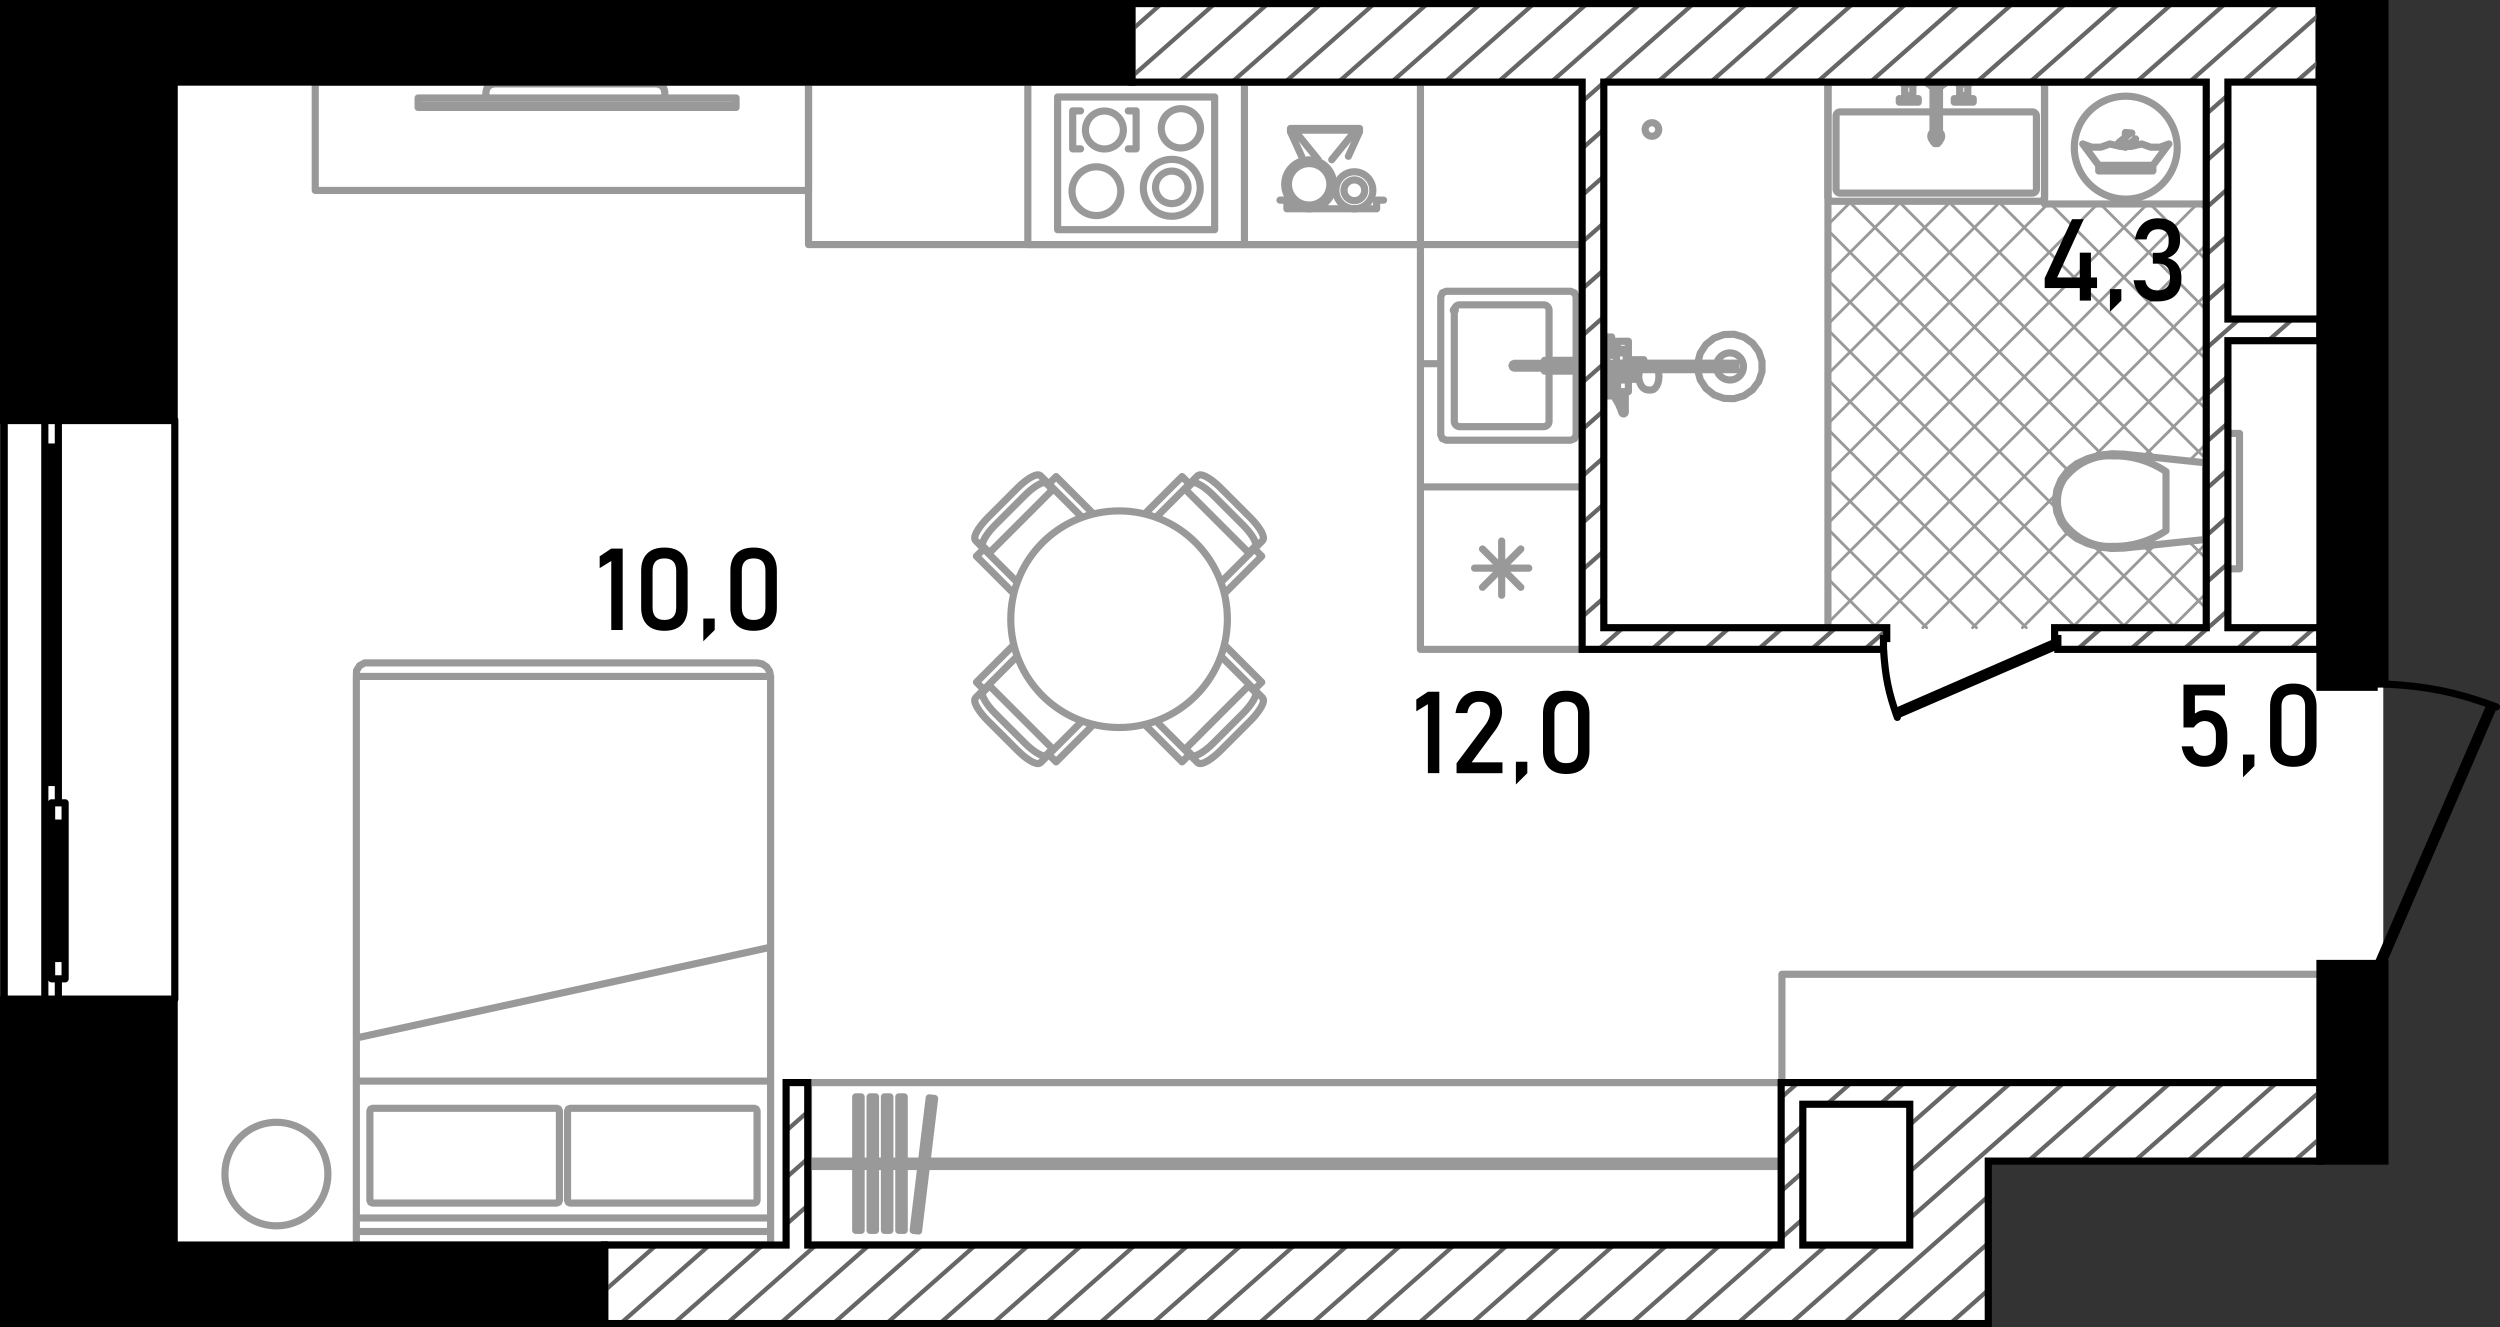 <svg version="1.1" id="_x31_92" xmlns="http://www.w3.org/2000/svg" x="0" y="0" viewBox="0 0 348.887 185.209" xml:space="preserve"><rect x="0" y="0" width="348.887" height="185.209" fill="#333333" stroke="none"/><style>.st0{fill-rule:evenodd;clip-rule:evenodd;fill:#fff}.st1,.st3{fill:none;stroke-linecap:round;stroke-linejoin:round;stroke-miterlimit:3}.st1{fill-rule:evenodd;clip-rule:evenodd;stroke:#999}.st3{stroke:#000}.st3,.st4,.st6{fill-rule:evenodd;clip-rule:evenodd}.st6{fill:none;stroke:#666;stroke-width:.6;stroke-miterlimit:22.926}</style><path class="st0" d="M277.098 161.72h55.5V.5H.606v184.209h276.492z" id="fon"/><g id="mebel_5_"><path class="st1" d="M248.674 173.751H112.832M248.674 151.08v3.022M248.674 154.102v19.649M112.832 173.751v-22.672M112.832 151.08v22.672m0-.001h135.842m0 0V151.08m0 0H112.832M248.674 162.793v-.756m0 0H112.832m0 0v.756m0 0h135.842M119.419 153.073v18.626m0 0h.755m0 0v-18.626m0 0h-.755M121.424 153.073v18.626m0 0h.756m0 0v-18.626m0 0h-.756M123.428 153.073v18.626m0 0h.756m0 0v-18.626m0 0h-.756M125.433 153.073v18.626m0 0h.755m0 0v-18.626m0 0h-.755M129.679 153.207l-2.242 18.491m0 .001l.751.091m0 0l2.241-18.49m0 0l-.75-.092"/><g><path class="st1" d="M58.35 14.692v-1.02m0 0h44.369m0 0v1.02m0 0H58.35M67.811 13.672v-.832m0 0l.152-.567m0 0l.415-.415m0 0l.567-.152m0 .001h22.699m0 0l.566.152m0-.001l.415.415m0 0l.152.567m0 0v.832m0 0H67.811M58.35 14.99v-.298m0 0h44.369m0 0v.298m0 0H58.35M43.994 26.574V11.46m0 0h68.838m0 0v15.114m0 0H43.994"/></g><g><path class="st1" d="M198.229 50.757h2.834m18.893 0h.945m0 0V11.459m0 0H112.832m0 0v22.672m0 0h85.397m0 0v16.626M220.901 90.622V87.6M220.901 11.46V87.6M198.229 67.95v22.672m0 0h22.672m0 0V67.95m0 0h-22.672M213.344 79.285h-7.558M212.237 76.614l-5.344 5.344M209.565 75.507v7.557M206.893 76.614l5.344 5.344M201.063 41.405v19.271m0 0l.221.535m0 0l.535.221m0 0H219.2m0 0l.535-.221m0 0l.221-.535m0 0V41.405m0 0l-.221-.534m0 0l-.535-.222m0 0h-17.381m0 0l-.535.222m0 0l-.221.534M198.229 34.131v33.818M220.901 34.131v33.818M198.229 34.131h22.672M198.229 67.95h22.672M202.953 43.294v15.492M203.708 59.542h11.714M216.178 58.786v-7.001M216.178 50.296v-7.002M215.422 42.539h-11.714M202.953 43.294h.141a.141.141 0 10-.282 0 .14.14 0 10.282 0h-.141zM203.708 59.542a.756.756 0 01-.755-.756M216.178 58.786a.756.756 0 01-.755.756M215.422 42.539c.417 0 .755.339.755.756M202.953 43.294c0-.417.338-.756.755-.756M211.345 50.701l-.24.1m0 0l-.099.241m0 0l.1.24m0 0l.241.099m0 0h7.476m0 0l.24-.1m0 0l.1-.24m0 0l-.1-.24m0 0l-.24-.1m0 0h-7.478M216.896 50.287v.414m0 0h1.927m0 0l.24.1m0 0l.1.24m0 0l-.1.24m0 0l-.24.1m0 0h-1.927m0 0v.415m0 0h2.456m0 0v-1.509m0 0h-2.456M215.535 50.297v.403m0 0h1.323m.001 0v-.404m0 .001h-1.323M215.535 51.785h1.323m.001 0v-.404m0 0h-1.323m-.001 0v.404M169.511 32.053h-21.916m0 0V13.537m0 0h21.916m0 0v18.516M158.554 20.773v-5.299M158.554 15.474h-1.097M158.554 20.773h-1.097M149.7 20.773v-5.299M150.796 15.474H149.7M150.796 20.773H149.7M167.539 17.907a2.739 2.739 0 11-5.478.002 2.739 2.739 0 015.478-.002zM167.496 26.147a3.968 3.968 0 11-7.935-.001 3.968 3.968 0 017.935.001z"/><path class="st1" d="M165.796 26.147a2.267 2.267 0 11-4.534 0 2.267 2.267 0 014.534 0zM156.772 18.092a2.646 2.646 0 11-5.291 0 2.646 2.646 0 015.291 0zM156.41 26.683a3.4 3.4 0 11-6.802 0 3.4 3.4 0 016.802 0zM173.668 34.131h-30.229M173.668 11.46h-30.229M173.668 34.131V11.459M143.439 34.131V11.459M173.668 34.131h24.561M173.668 11.46h24.561M173.668 34.131V11.459M198.229 34.131V11.459M186.11 25.723a3.411 3.411 0 11-6.822 0 3.411 3.411 0 016.822 0z"/><path class="st1" d="M185.589 25.723a2.89 2.89 0 11-5.781 0 2.89 2.89 0 015.781 0zM191.586 26.555a2.579 2.579 0 11-5.158 0 2.579 2.579 0 015.158 0z"/><path class="st1" d="M190.452 26.555a1.445 1.445 0 11-2.89 0 1.445 1.445 0 012.89 0zM178.63 27.93h.963m0 0v1.204m0 0h12.524m0 0V27.93m0 0h.964M180.093 18.405l.047.103m.048.103l.048.103m.045.103l.048.104m.048.102l.047.103m.046.103l.047.104m.048.102l.047.104m.048.103l.047.103m.047.103l.047.103m.046.103l.048.103m.047.103l.047.103m.048.104l.047.103m.048.103l.046.103m.048.103l.047.103m.046.103l.047.103m.048.103l.047.103m.048.104l.047.102m.047.104l.047.102M189.727 18.405l-.047.103m-.047.103l-.048.103m-.047.103l-.047.104m-.047.102l-.047.103m-.047.103l-.047.104m-.048.102l-.047.104m-.047.103l-.047.103m-.047.103l-.047.103m-.048.103l-.047.103m-.047.103l-.047.103m-.047.104l-.047.103m-.048.103l-.046.103m-.048.103l-.047.103m-.047.103l-.047.103m-.047.103l-.047.103m-.048.104l-.047.102m-.047.104l-.047.102M180.093 18.405h.078m.114 0h.114m.113 0h.113m.114 0h.078m0 0l.042.051m.07.088l.071.089m.073.087l.071.088m.071.088l.071.088m.073.088l.071.088m.071.088l.072.089m.07.088l.072.087m.072.088l.072.088m.07.088l.072.088m.072.088l.072.088m.07.089l.071.088m.073.087l.071.088m.072.088l.071.088m.072.088l.071.088m.07.089l.072.088m.072.088l.072.087m.07.088l.072.088m.072.088l.072.088m.07.088l.071.089m.073.088l.071.088m.071.087l.072.088m.072.088l.071.089m.071.088l.042.051M189.727 18.405h-.078m-.113 0h-.114m-.113 0h-.113m-.114 0h-.078m0 0l-.042.051m-.071.088l-.071.089m-.072.087l-.071.088m-.072.088l-.071.088m-.072.088l-.071.088m-.071.088l-.072.089m-.071.088l-.072.087m-.071.088l-.072.088m-.071.088l-.071.088m-.072.088l-.072.088m-.071.089l-.071.088m-.072.087l-.071.088m-.072.088l-.071.088m-.072.088l-.071.088m-.071.089l-.072.088m-.071.088l-.072.087m-.071.088l-.072.088m-.071.088l-.071.088m-.072.088l-.072.089m-.071.088l-.071.088m-.072.087l-.072.088m-.071.088l-.071.089m-.072.088l-.042.051M189.727 17.926h-9.634m0 0v.479m0 0h.723m0 0v-.238m0 0h8.188m0 0v.238m0 0h.723m0 0v-.479"/></g><g><path class="st1" d="M45.755 163.804a7.18 7.18 0 11-14.359 0 7.179 7.179 0 017.179-7.179 7.179 7.179 0 017.18 7.179zM49.729 94.401h57.813m0 0v75.572m0 0H49.729m0 0V94.401M50.907 92.511h54.746m0 0l.723.144m0 0l.613.409m0 0l.409.613m0 0l.144.724m0 0H49.729m0 0l.028-.815m0 0l.431-.692m0 0l.719-.383M49.729 173.751h57.813m0 0v-3.778m0 0H49.729m0 0v3.778M107.542 173.751H49.729m0 0v-1.89m0 0h57.813m0 0v1.89M49.729 150.872h57.813m0 0v-18.687m0 0l-57.813 12.672m0 0v6.015M79.58 167.895h25.695m0 0l.267-.111m0 0l.111-.268m0 0v-12.469m0 0l-.111-.267m0 0l-.267-.111m0 0H79.58m0 0l-.267.111m0 0l-.111.267m0 0v12.469m0 0l.111.268m0 0l.267.111M77.691 167.895H51.996m0 0l-.267-.111m0 0l-.111-.268m0 0v-12.469m0 0l.111-.267m0 0l.267-.111m0 0h25.695m0 0l.267.111m0 0l.111.267m0 0v12.469m0 0l-.111.268m0 0l-.267.111"/></g><g><path class="st1" d="M174.473 72.224l-4.109-4.109m0 0l-.426-.407m0 0l-.43-.371m0 0l-.424-.328m0 0l-.403-.276m0 0l-.017-.009m0 0l-.375-.216m0 0l-.332-.147m0 0l-.025-.008m0 0l-.281-.075m0 0l-.028-.004m0 0l-.22.002m0 0l-.03.002m0 0l-.029.007m0 0l-.027.013m0 0l-.154.078m0 0l-.024.018m0 0l-.012.01m0 0l-1.133 1.134m0 0l-1.03-1.029m0 0l-5.217 5.217m11.115 11.116l5.217-5.218m0 0l-1.029-1.029m0 0l1.134-1.134m0 0l.011-.011m0 0l.017-.025m0 0l.078-.154m0 0l.013-.027m0 0l.008-.029m0 0l.002-.029m0 0l.001-.221m0 0l-.003-.028m0 0l-.075-.281m0 0l-.008-.025m0 0l-.148-.332m0 0l-.214-.376m0 0l-.011-.016m0 0l-.276-.404m0 0l-.328-.423m0 0l-.371-.429m0 0l-.407-.427M165.326 68.206l9.057 9.057M165.449 68.33l.897-.898M174.258 77.139l.898-.898M170.385 81.26l4.665-4.665M161.328 72.203l4.665-4.664M169.334 69.137l4.117 4.117M166.346 67.432c.354-.354 1.691.409 2.988 1.706M173.45 73.253c1.296 1.296 2.06 2.634 1.705 2.988M137.875 100.605l4.108 4.108m0 .001l.427.408m-.001 0l.43.371m0 0l.423.328m0 0l.404.275m.001 0l.016.011m-.001 0l.376.215m.001 0l.332.147m0 0l.024.008m-.001 0l.281.075m.001 0l.029.003m-.001 0l.22-.001m0 0l.03-.002m0 0l.028-.008m.001 0l.027-.012m-.001 0l.154-.078m0 0l.025-.018m0 0l.011-.011m0 0l1.134-1.133m.001 0l1.029 1.029m0 0l5.219-5.218m-11.117-11.114l-5.216 5.217m-.001-.001l1.029 1.029m0 0l-1.135 1.134m0 .001l-.01.011m0 0l-.017.025m0 0l-.078.153m.001 0l-.013.027m-.001 0l-.008.03m.001 0l-.002.029m0 0l-.001.221m-.001 0l.003.027m.001 0l.074.282m0 0l.009.025m-.001 0l.147.332m0 0l.215.375m.001 0l.01.016m0 0l.276.404m-.001 0l.329.424m0 0l.371.429m0 0l.407.427M147.022 104.623l-9.057-9.057M146.899 104.499l-.898.898M138.088 95.69l-.897.897M141.961 91.57l-4.663 4.664M151.019 100.626l-4.664 4.664M143.013 103.692l-4.117-4.117M146 105.398c-.354.354-1.692-.409-2.988-1.705M138.896 99.575c-1.296-1.296-2.06-2.634-1.705-2.988M141.983 68.115l-4.108 4.109m0 0l-.408.427m0 0l-.371.429m0 0l-.329.423m0 0l-.275.404m0 0l-.01.016m0 0l-.216.376m0 0l-.146.332m0 0l-.009.025m0 0l-.074.281m0 0l-.003.028m0 0l.001.221m0 0l.002.029m0 0l.008.029m0 0l.012.027m0 0l.078.154m0 0l.018.024m0 0l.01.012m0 0l1.134 1.133m0 0l-1.029 1.03m0 0l5.217 5.217M152.6 71.726l-5.218-5.217m0 0l-1.028 1.029m0 0l-1.135-1.134m0 0l-.01-.01m0 0l-.026-.018m0 0l-.153-.078m0 0l-.027-.013m0 0l-.029-.007m0 0l-.029-.002m0 0l-.221-.002m0 0l-.028.004m0 0l-.281.075m0 0l-.025.008m0 0l-.332.147m0 0l-.376.215m0 0l-.015.01m0 0l-.405.276m0 0l-.423.328m0 0l-.429.371m0 0l-.427.407M137.965 77.263l9.057-9.057M138.088 77.139l-.897-.898M146.899 68.33l-.898-.898M151.019 72.203l-4.664-4.664M141.961 81.259l-4.663-4.664M138.896 73.254l4.117-4.117M137.191 76.241c-.354-.354.409-1.692 1.705-2.988M143.012 69.136c1.297-1.296 2.635-2.059 2.988-1.705M170.364 104.714l4.109-4.108m0 0l.408-.427m0 0l.371-.43m0 0l.328-.424m0 0l.275-.403m0 0l.011-.017m0 0l.215-.375m0 0l.147-.332m0 0l.008-.024m0 0l.075-.282m0 0l.003-.028m0 0l-.001-.22m0 0l-.002-.03m0 0l-.008-.029m0 0l-.012-.027m0 0l-.078-.154m0 0l-.018-.024m0 0l-.011-.012m0 0l-1.133-1.133m0 0l1.029-1.03m0 0l-5.218-5.218m-11.116 11.115l5.218 5.218m.001 0l1.029-1.029m0 0l1.134 1.134m0 0l.011.011m0 0l.025.017m0 0l.153.078m0 0l.027.013m0 0l.03.008m0 0l.029.002m0 0l.221.001m0 0l.027-.003m0 0l.281-.075m0 0l.026-.008m0 0l.332-.148m0 0l.375-.214m0 0l.016-.011m0 0l.404-.276m0 0l.424-.328m0 0l.429-.371m0 0l.426-.407M174.382 95.567l-9.057 9.057M174.258 95.69l.898.897M165.449 104.499l.897.898M161.328 100.626l4.665 4.664M170.385 91.57l4.665 4.664M173.452 99.575l-4.117 4.117M175.157 96.587c.354.354-.409 1.691-1.705 2.987M169.334 103.692c-1.296 1.296-2.634 2.06-2.988 1.705M171.287 86.414c0 8.348-6.767 15.114-15.114 15.114-8.348 0-15.115-6.766-15.115-15.114 0-8.347 6.767-15.114 15.115-15.114 8.347 0 15.114 6.767 15.114 15.114z"/></g><g><path class="st1" d="M255.097 11.46V87.6M231.481 18.072a.945.945 0 11-1.89-.001.945.945 0 011.89.001zM236.907 50.688l.372-1.397m.001 0l.793-1.209m-.001 0l1.132-.898m.001 0l1.358-.496m-.001 0l1.445-.043m.001 0l1.385.414m0 0l1.184.828m0 0l.864 1.159m0 0l.455 1.372m0 0v1.446m0 0l-.455 1.372m0 0l-.864 1.159m0 0l-1.184.828m0 0l-1.385.414m0 0l-1.445-.043m-.001 0l-1.358-.496m.001 0l-1.132-.898m-.001 0l-.793-1.209m.001 0l-.372-1.397m-.001 0h-5.538m.001 0l.108.456m0 0l.037.49m0 0l-.037.488m0 0l-.108.456m0 0l-.172.392m0 0l-.225.299m0 0l-.261.189m-.001 0l-.281.064m.001 0h-.402m0 0l-.12-.019m-.001 0l-.278-.064m.001 0l-.103-.054m-.001 0l-.251-.181m.001 0l-.071-.078m-.001 0l-.204-.275m.001 0l-.157-.356m0 0l-.052-.195m-.001 0l-.059-.251m0 0l-.688-.019m0 0l-.796-.01m.001 0v1.729m0 0h-.435m-.001 0v2.872m0 0l-.059.159m0 0l-.148.083m0 0l-.167-.033m0 0l-.105-.133m.001 0l-.158-.485m-.001 0l-.314-.726m.001 0l-.575-1.008m-.001 0l-.257-.729m0 0h-.125m0 0v.604m0 0h-.982m0 0V52.69m0 0h.877m.001 0l.01-.023m-.001 0l.028-.04m0 0l.034-.032m.001 0l.04-.025m-.001 0l.673-.278m0 0v-.698m0 0h-1.361m.001 0v1.059m0 0h-.301m-.001 0v-3.024m0 0h.301m.001 0v1.059m0 0h1.361m-.001 0v-1.437m0 0h.152m.001 0v-.415m0 0h-.303m0 0v.151m0 0h-.529m-.001 0v.604m0 0h-.982m0 0v-2.569m0 0h.982m0 0v.604m0 0h.529m.001 0v.152m0 0h.303m0 0v-.152m0 0h1.511m0 0v2.571m0 0h2.154m0 0v.022m0 0v.06m0 0v.093m0 0v.124m0 0v.149m0 0v.043m0 0h7.504M225.587 53.031v-.21m0 0l-.341.141m0 0l-.053.325m0 0l.002.009m0 0h.241m0 0v.15m0 0h.302m0 0v-.415m0 0h-.151M225.738 54.503h-.241m0 0l.24.677m0 .001l.563.988m0-.001l.023.053m0 .001v-1.567m0-.001h-.585m0 0v-.151M224.906 48.647h.53M224.906 47.967h.53M224.906 54.304v.351M225.435 53.446v.188M225.435 53.634v.681M225.435 54.315v.015M225.26 53.634h.176M225.431 54.315h.004M225.738 54.503v-1.058M227.249 52.152v-.558M226.323 54.655h.491M227.816 52.085v-.49M226.802 57.451l.012.076M224.699 53.301l.002-.047M224.731 53.471l-.032-.17M224.783 52.756l.009-.046M224.792 52.71l.009-.021M225.031 54.655l-.161-.452M224.87 54.203l-.139-.731M225.204 53.346l-.011-.06M226.802 57.451l-.166-.512M226.635 56.939l-.312-.718M224.887 54.245v-.001M224.701 53.254l.082-.498M229.304 51.596l-.001-.002M228.773 51.594l-.001.002M226.134 53.031h-.127M225.889 53.031h-.103M226.007 53.031h-.118M225.587 52.821v-.523M225.343 54.068l-.139-.722M225.497 54.503l-.154-.436M226.22 52.35v-.001M226.176 52.441l.044-.091M226.16 52.54l.015-.099M226.176 52.637l-.015-.098M226.22 52.728l-.044-.091M226.22 52.728v.001M228.716 52.883l-.026-.344M228.69 52.54l.026-.347M228.733 52.954l-.017-.07M228.793 51.874l.052-.196M228.716 52.194l.077-.32M226.387 52.908l.062.009M228.845 51.677l.036-.083M228.733 52.124l-.688.019M226.449 52.162l-.062.009M226.387 52.171l-.058.025M226.329 52.197l-.049.042M226.279 52.239l-.037.055M226.242 52.293l-.021.056M226.221 52.35l-.004.007M226.217 52.357l-.008.069M226.21 52.426v.227M226.21 52.653l.008.068M226.217 52.721l.004.007M226.221 52.729l.021.056M226.242 52.785l.037.055M226.279 52.839l.05.042M226.329 52.881l.058.027M228.045 52.142l-1.596.02M227.249 52.926l-.8-.01M226.947 53.031v-.108M226.947 52.156v-.562M236.907 50.688h5.343M236.907 51.594h5.343M242.25 50.688v.906M224.906 47.626v1.361M225.435 47.778v1.059M225.738 47.778v1.059M225.738 49.251h1.209M226.947 53.031h-1.209M224.226 50.688v.906M225.587 50.688h3.816M231.369 51.594h-5.783M226.947 49.251v1.437M227.249 50.197v.491M227.816 50.197v.491M227.249 52.085h1.493M239.585 50.688a1.889 1.889 0 110 .906M226.274 49.251a.34.34 0 01.125-.464.339.339 0 01.464.464"/><g><path d="M303.067 87.598l4.931-4.932m-11.878 4.932l11.878-11.879m-18.825 11.879l11.572-11.571m-18.519 11.571l11.21-11.21m12.047-12.047l2.515-2.515m-32.719 25.772l13.366-13.367m10.554-10.553l8.799-8.8m-39.666 32.72l18.634-18.634m5.19-5.19l15.842-15.842m-46.613 39.666l46.613-46.613M255.097 86.94l52.901-52.903m-52.901 45.955l51.529-51.529m-51.529 44.583l44.582-44.583m-44.582 37.636l37.635-37.636m-37.635 30.689l30.688-30.689m-30.688 23.741l24.119-24.118m-24.119 17.172l17.172-17.172m-17.172 10.225l10.225-10.225m-10.224 3.278l3.279-3.279m49.621 1.373l-.995-.995m.995 7.943l-7.943-7.943m7.943 14.89l-14.889-14.89m14.889 21.836l-21.836-21.836m-.836-.836l-.032-.032m22.704 29.651l-29.16-29.161m29.16 36.109L271.89 28.086m28.804 35.75l-35.75-35.75m43.054 50.001l-2.557-2.557m-12.045-12.046l-35.399-35.399m50.001 56.949l-8.84-8.84m-10.539-10.539l-33.522-33.522m48.518 55.465l-11.523-11.523m-5.118-5.119L255.097 39.08m41.571 48.518l-41.571-41.571m34.624 41.571l-34.624-34.624m27.677 34.624l-27.677-27.677m20.73 27.677l-20.73-20.73m13.783 20.73l-13.783-13.783m6.836 13.783l-6.836-6.836" fill-rule="evenodd" clip-rule="evenodd" fill="none" stroke="#999" stroke-width=".4" stroke-linecap="round" stroke-linejoin="round" stroke-miterlimit="3"/><path class="st1" d="M307.998 60.487v18.894M312.533 60.487v18.894M293.007 63.532l-1.645.469m0 0l-1.551.718m0 0l-1.23.967m0 0l-.943 1.249m0 0l-.594 1.448m0 0l-.205 1.551m0 0l.205 1.551m0 0l.594 1.447m0 0l.943 1.249m0 0l1.23.967m0 0l1.551.719m0 0l1.645.469m0 0l1.698.208m0 0l1.709-.06m0 0l11.585-1.223m0 0V64.607m0 0l-11.585-1.223m0 0l-1.709-.059m0 0l-1.698.207M302.277 74.05v-4.116M302.277 69.934v-4.117M288.01 72.997a5.756 5.756 0 01-.886-3.063M294.84 76.246c-2.591.165-5.107-1.031-6.83-3.248M302.277 74.05c-2.253 1.505-4.828 2.266-7.437 2.195M294.84 63.622c2.609-.07 5.184.69 7.437 2.195M288.01 66.869c1.723-2.217 4.239-3.413 6.83-3.248M287.124 69.934a5.752 5.752 0 01.886-3.064M307.809 65.286h.189v9.296h-.189zM307.998 74.581v-9.296m0 0h-.189m0 0v9.296m0 0h.189M307.998 60.487h4.534M307.998 79.381h4.534"/><g><path class="st1" d="M255.664 11.46h29.096m0 0l.401.166m0 0l.165.4m0 0v15.493m0 0l-.165.401m0 0l-.401.166m0 0h-29.096m0 0l-.4-.166m0 0l-.167-.401m0 0V12.026m0 0l.167-.4m0 0l.4-.166M256.798 15.616h12.961m.906 0h12.962M284.193 16.182v10.203M283.626 26.952h-26.829M256.231 26.385V16.182M283.626 15.616c.313 0 .567.254.567.566M284.193 26.385a.567.567 0 01-.567.566M256.798 26.952a.567.567 0 01-.566-.566M256.231 16.182c0-.312.254-.566.566-.566M270.968 19.016a.756.756 0 01-.303.606V18.41a.757.757 0 01.303.606zm-1.209.605a.755.755 0 010-1.21v1.21zM270.666 11.989h-.907m0 0v7.748m0 0l.256.301m0 0h.395m0 0l.256-.301m0 0v-7.748M269.456 11.724h1.511v.264h-1.511zM269.456 11.989h1.512m0 0v-.265m0 0h-1.512m0 0v.265"/><path class="st1" d="M269.078 11.459h2.267v.265h-2.267zM269.079 11.724h2.267m0 0v-.265m0 0h-2.267m0 0v.265M266.944 13.349v-1.625m0 0h.094m0 0v-.133m0 0h.284m0 0v-.132m0 0h-1.889m0 0v.132m0 0h.283m0 0v.133m0 0h.095m0 0v1.625m0 0h.321m-.001 0v.415m0 0h-1.077m.001 0v.491m0 0h2.645m0 0v-.491m0 0h-1.077m0 0v-.415m0 0h.321M273.481 13.349v-1.625m0 0h-.095m0 0v-.133m0 0h-.283m0 0v-.132m0 0h1.889m0 0v.132m0 0h-.283m0 0v.133m0 0h-.095m0 0v1.625m0 0h-.321m0 0v.415m0 0h1.077m0 0v.491m0 0h-2.645m0 0v-.491m0 0h1.077m0 0v-.415m0 0h-.321M266.131 13.764l.072.072M266.622 13.764l-.072.072M266.131 13.349h.491M265.81 11.724h1.133M267.038 11.591h-1.322M274.293 13.764l-.072.072M273.801 13.764l.072.072M274.293 13.349h-.491M274.614 11.724h-1.133M273.386 11.591h1.323M266.622 14.01a.245.245 0 11-.491 0 .246.246 0 11.491 0zM274.293 14.01a.245.245 0 11-.245-.246c.135 0 .245.11.245.246z"/><g><path class="st1" d="M303.842 20.604a7.18 7.18 0 11-7.179-7.18 7.18 7.18 0 017.179 7.18zM290.655 20.088l1.233.448m0 0h1.312m0 0l1.234-.448m0 0l1.473.342m0 0h1.512m0 0l1.473-.342m-.001 0l1.235.449m.001.001h1.314m0 0l1.235-.449m0-.001l-2.232 2.987m0 0h-7.558m0 0l-2.231-2.987M292.886 23.336h7.557m0 0v-.261m0 0h-7.557m0 0v.261M292.886 23.86h7.557m0 0v-.262m0 0h-7.557m0 0v.262M297.506 18.573l-.891-.085m0 0l-.022.226m0 0l.477.046m0 0l-1.383 1.141m0 0l.126.153m0 0l.642-.53m0 0l.067.081m0 0l-.74.611m0 0l.121.146m0 0l.74-.61m0 0l.08.096m0 0l-.601.497m0 0l.107.13m0 0l.601-.496m0 0l.081.098m0 0l-.415.342m0 0l.116.139m0 0l1.422-1.173M285.326 11.46h22.672m0 0v17.004m0-.001h-22.672m0 0V11.46"/></g></g></g></g><path class="st1" d="M248.674 135.965v15.114m0 0h75.195m0 0v-15.114m0 0h-75.195"/></g><g id="walls"><path class="st0" d="M323.762.5v10.959h-12.847v33.063h12.847v3.023h-12.847v40.053h12.847v3.023h-36.577V89.11h-.453v-1.512h21.16V11.459h-84.074v76.139h39.486v1.512h-.453v1.511h-42.056V11.459H157.95V.5h165.812zm0 150.58v10.958h-46.288v22.671H84.383v-10.958h25.32v-22.672h3.023v22.672h135.842V151.08h75.194zm-72.171 22.671h14.925v-19.649h-14.925v19.649z"/><path class="st3" d="M348.387 98.654c-5.509-2.054-9.585-2.891-15.555-3.195"/><path class="st4" d="M348.489 98.699l-1.388-.6-15.781 36.354v.453h1.511z"/><path class="st3" d="M264.779 100.115c-1.262-3.568-1.665-5.645-1.928-9.493"/><path class="st4" d="M264.85 100.28l22.336-9.658-.001-1.512h-.453l-22.482 9.783z"/><path d="M323.762 134.453h9.069v27.585h-9.069v-27.585h0zM24.306 184.709h60.077v-10.958H24.306v-34.239H.5v45.197h23.806zm0-173.25v47.233H.5V.5h157.45v10.959H24.306h0zM323.633.5h9.198v94.959h-1.511v.453h-7.558V11.459h-.129V.5z" fill-rule="evenodd" clip-rule="evenodd" stroke="#000" stroke-miterlimit="3"/><g><path class="st3" d="M8.144 139.433h16.248M.587 139.433h5.668M6.255 139.433h1.889M8.144 58.612h16.248M.587 58.612h5.668M6.255 58.612h1.889M.587 58.612v80.82M24.393 58.612v80.82M8.144 58.612v3.78M8.144 62.392H6.255M6.255 62.392v-3.779M6.255 111.093v-1.89M6.255 109.203h1.889M8.144 109.203v1.89M7.2 62.392v46.812M8.144 62.392v46.812M6.255 109.203V62.391M8.144 111.093v.944M8.144 112.037h-.945M7.2 112.037v.945M7.2 112.983h-.944M6.255 112.983v-1.89M6.255 139.433v-3.779M6.255 135.654h.944M7.2 135.654v.945M7.2 136.599h.945M8.144 136.599v2.834M6.255 135.654v-22.671M9.089 114.871v18.895M9.089 112.037v2.834M9.089 114.871H7.2M7.2 114.871v-2.834M7.2 112.037h1.889M7.2 136.599v-2.834M7.2 133.765h1.889M9.089 133.765v2.834M9.089 136.599H7.2M7.2 133.765v-18.894M9.089 114.871v18.895M8.144 114.871v18.895M6.255 58.612h1.889M6.255 58.612h1.889M.587 58.612h5.668M8.144 58.612h16.248M6.255 139.433h1.889M6.255 139.433h1.889M.587 139.433h5.668M8.144 139.433h16.248"/></g><g><path class="st6" d="M162.137.467l-3.98 3.51M169.567.467l-11.41 10.05M176.987.467l-12.44 10.96M184.417.467l-12.45 10.96M191.827.467l-12.44 10.96M199.247.467l-12.44 10.96M206.677.467l-12.44 10.96M214.097.467l-12.44 10.96M221.517.467l-12.44 10.96M228.947.467l-12.44 10.96M236.367.467l-15.36 13.53M224.027 17.877l-3.02 2.66M243.787.467l-12.44 10.96M224.027 24.417l-3.02 2.66M251.207.467l-12.44 10.96M224.027 30.947l-3.02 2.66M258.627.467l-12.44 10.96M224.027 37.487l-3.02 2.66M266.057.467l-12.44 10.96M224.027 44.027l-3.02 2.66M273.477.467l-12.44 10.96M224.027 50.567l-3.02 2.66M280.907.467l-12.45 10.96M109.967 151.047l-.05.04M224.027 57.107l-3.02 2.66M288.317.467l-12.44 10.96M91.647 173.717l-7.05 6.21M112.937 154.967l-3.02 2.66M224.027 63.647l-3.02 2.66M295.747.467l-12.45 10.96M112.937 161.507l-3.02 2.66M99.067 173.717l-12.44 10.96M224.027 70.177l-3.02 2.66M303.167.467l-12.44 10.96M112.937 168.037l-3.02 2.66M106.497 173.717l-12.44 10.96M224.027 76.717l-3.02 2.66M310.587.467l-12.44 10.96M113.917 173.717l-12.44 10.96M224.027 83.257l-3.02 2.66M318.007.467l-12.44 10.96M121.347 173.717l-12.45 10.96M226.557 87.567l-3.42 3.02M323.977 1.757l-10.98 9.67M311.127 13.077l-3.02 2.66M128.767 173.717l-12.44 10.96M233.987 87.567l-3.43 3.02M323.977 8.297l-3.56 3.13M311.127 19.617l-3.02 2.66M136.187 173.717l-12.44 10.96M241.397 87.567l-3.42 3.02M311.127 26.147l-3.02 2.66M143.607 173.717l-12.44 10.96M248.827 87.567l-3.43 3.02M311.127 32.687l-3.02 2.66M151.027 173.717l-12.44 10.96M256.247 87.567l-3.43 3.02M311.127 39.227l-3.02 2.66M158.447 173.717l-12.44 10.96M312.577 44.487l-4.47 3.94M263.517 87.707l-3.27 2.88M165.877 173.717l-12.44 10.96M311.127 52.307l-3.02 2.66M319.997 44.487l-3.44 3.03M173.297 173.717l-12.44 10.96M311.127 58.847l-3.02 2.66M180.727 173.717l-12.45 10.96M311.127 65.377l-3.02 2.66M188.137 173.717l-12.44 10.96M311.127 71.917l-3.02 2.66M293.357 87.567l-3.43 3.02M195.567 173.717l-12.45 10.96M300.777 87.567l-3.43 3.02M311.127 78.457l-3.02 2.66M202.987 173.717l-12.44 10.96M311.127 84.997l-6.35 5.59M210.407 173.717l-12.44 10.96M315.627 87.567l-3.43 3.02M217.837 173.717l-12.45 10.96M323.057 87.567l-3.43 3.02M250.987 151.047l-2.21 1.95M225.257 173.717l-12.44 10.96M232.677 173.717l-12.44 10.96M258.417 151.047l-3.43 3.02M251.797 156.877l-3.02 2.66M240.097 173.717l-12.44 10.96M265.827 151.047l-3.42 3.02M251.797 163.407l-3.02 2.66M247.517 173.717l-12.44 10.96M273.257 151.047l-6.53 5.75M251.797 169.947l-3.02 2.66M254.937 173.717l-12.44 10.96M280.677 151.047l-13.95 12.29M262.367 173.717l-12.44 10.96M288.097 151.047l-21.37 18.83M295.527 151.047l-12.44 10.96M277.687 166.757l-20.34 17.92M302.947 151.047l-12.44 10.96M277.687 173.297l-12.91 11.38M310.367 151.047l-12.44 10.96M277.687 179.837l-5.5 4.84M317.787 151.047l-12.44 10.96M323.977 152.137l-11.21 9.87M323.977 158.677l-3.79 3.33"/></g><path d="M323.762.5v10.959h-12.847v33.063h12.847v3.023h-12.847v40.053h12.847v3.023h-36.577V89.11h-.453v-1.512h21.16V11.459h-84.074v76.139h39.486v1.512h-.453v1.511h-42.056V11.459H157.95V.5h165.812zm0 150.58v10.958h-46.288v22.671H84.383v-10.958h25.32v-22.672h3.023v22.672h135.842V151.08h75.194zm-72.171 22.671h14.925v-19.649h-14.925v19.649z" fill-rule="evenodd" clip-rule="evenodd" fill="none" stroke="#000" stroke-miterlimit="22.926"/></g><g id="sizes_4_"><path d="M306.11 106.678a2.758 2.758 0 01-1.086-.977c-.279-.427-.465-.94-.559-1.539v-.008h1.594v.008c.057.417.224.741.5.973.276.231.635.348 1.078.348.51 0 .905-.171 1.184-.512.278-.341.418-.821.418-1.441v-.953c0-.614-.14-1.093-.418-1.434-.279-.341-.673-.512-1.184-.512-.276 0-.542.078-.797.234a2.237 2.237 0 00-.672.656h-1.453v-5.984h5.789v1.516h-4.195v2.555a2.275 2.275 0 011.414-.508c.656 0 1.217.136 1.684.406.466.271.82.667 1.063 1.188s.363 1.148.363 1.883v.953c0 .734-.125 1.362-.375 1.883s-.615.918-1.094 1.191c-.479.273-1.055.41-1.727.41-.573 0-1.081-.112-1.527-.336zM313.02 105.303h1.594v1.594l-1.594 1.578v-3.172zM317.626 106.162c-.55-.567-.824-1.359-.824-2.375v-5.164c0-1.021.276-1.813.828-2.379.552-.565 1.356-.848 2.414-.848 1.063 0 1.868.281 2.418.844.549.563.824 1.356.824 2.383v5.164c0 1.021-.276 1.813-.828 2.379-.552.565-1.357.848-2.414.848-1.063 0-1.869-.284-2.418-.852zm3.664-1.105c.268-.294.402-.718.402-1.27v-5.164c0-.552-.133-.976-.398-1.27s-.683-.441-1.25-.441c-.568 0-.984.147-1.25.441s-.398.718-.398 1.27v5.164c0 .552.134.976.402 1.27.268.294.684.441 1.246.441s.977-.147 1.246-.441zM285.347 38.818l3.813-8.227h1.641l-3.719 8.133h5.57v1.477h-7.305v-1.383zm4.898-3.555h1.555v6.688h-1.555v-6.688zM294.449 40.349h1.594v1.594l-1.594 1.578v-3.172zM300.214 42.06l-.727-.348a2.857 2.857 0 01-1.168-1.008c-.294-.44-.48-.97-.559-1.59h1.625c.047.323.148.589.305.797s.358.363.605.465c.247.102.538.152.871.152.526 0 .935-.141 1.227-.422.292-.281.438-.677.438-1.188v-.344c0-.567-.138-1.007-.414-1.316-.276-.31-.667-.465-1.172-.465h-.805v-1.516h.805c.442 0 .786-.133 1.031-.398.245-.266.367-.641.367-1.125v-.352c0-.448-.129-.794-.387-1.039s-.624-.367-1.098-.367c-.271 0-.513.051-.727.152-.214.102-.395.258-.543.469s-.257.476-.324.793h-1.617c.104-.62.301-1.151.59-1.594s.655-.778 1.098-1.008c.442-.229.95-.344 1.523-.344.979 0 1.737.258 2.273.773.536.516.805 1.242.805 2.18v.188c0 .567-.154 1.063-.461 1.484-.308.422-.742.729-1.305.922.62.136 1.1.44 1.441.914.341.474.512 1.078.512 1.813v.188c0 .661-.128 1.227-.383 1.695a2.526 2.526 0 01-1.113 1.07c-.487.245-1.074.367-1.762.367l-.951.002z"/><g><path d="M200.863 107.897h-1.594v-9.625l-1.617.992v-1.648l1.617-1.078h1.594v11.359zM203.269 106.514l3.961-5.281c.229-.302.407-.616.535-.941.127-.325.191-.629.191-.91v-.016c0-.453-.133-.805-.398-1.055s-.644-.375-1.133-.375c-.464 0-.839.137-1.125.41-.287.273-.461.66-.523 1.16v.008h-1.648v-.008c.094-.651.285-1.207.574-1.668s.663-.813 1.121-1.055c.458-.242.987-.363 1.586-.363.677 0 1.255.116 1.734.348.479.231.844.569 1.094 1.012s.375.977.375 1.602v.008c0 .401-.083.82-.25 1.258a5.417 5.417 0 01-.695 1.266l-3.289 4.469h4.297v1.516h-6.406v-1.385zM211.551 106.303h1.594v1.594l-1.594 1.578v-3.172zM216.156 107.162c-.55-.567-.824-1.359-.824-2.375v-5.164c0-1.021.276-1.813.828-2.379.552-.565 1.356-.848 2.414-.848 1.063 0 1.868.281 2.418.844.549.563.824 1.356.824 2.383v5.164c0 1.021-.276 1.813-.828 2.379-.552.565-1.357.848-2.414.848-1.062 0-1.869-.284-2.418-.852zm3.664-1.105c.268-.294.402-.718.402-1.27v-5.164c0-.552-.133-.976-.398-1.27s-.683-.441-1.25-.441c-.568 0-.984.147-1.25.441s-.398.718-.398 1.27v5.164c0 .552.134.976.402 1.27.268.294.684.441 1.246.441s.978-.147 1.246-.441z"/></g><g><path d="M86.899 87.915h-1.594V78.29l-1.617.992v-1.648l1.617-1.078h1.594v11.359zM90.301 87.181c-.55-.567-.824-1.359-.824-2.375v-5.164c0-1.021.276-1.813.828-2.379.552-.565 1.356-.848 2.414-.848 1.063 0 1.868.281 2.418.844.549.563.824 1.356.824 2.383v5.164c0 1.021-.276 1.813-.828 2.379-.552.565-1.357.848-2.414.848-1.062 0-1.869-.285-2.418-.852zm3.664-1.105c.268-.294.402-.718.402-1.27v-5.164c0-.552-.133-.976-.398-1.27s-.683-.441-1.25-.441c-.568 0-.984.147-1.25.441s-.398.718-.398 1.27v5.164c0 .552.134.976.402 1.27.268.294.684.441 1.246.441s.978-.147 1.246-.441zM98.149 86.322h1.594v1.594l-1.594 1.578v-3.172zM102.754 87.181c-.55-.567-.824-1.359-.824-2.375v-5.164c0-1.021.276-1.813.828-2.379.552-.565 1.356-.848 2.414-.848 1.063 0 1.868.281 2.418.844.549.563.824 1.356.824 2.383v5.164c0 1.021-.276 1.813-.828 2.379-.552.565-1.357.848-2.414.848-1.062 0-1.868-.285-2.418-.852zm3.664-1.105c.268-.294.402-.718.402-1.27v-5.164c0-.552-.133-.976-.398-1.27s-.683-.441-1.25-.441c-.568 0-.984.147-1.25.441s-.398.718-.398 1.27v5.164c0 .552.134.976.402 1.27.268.294.684.441 1.246.441s.978-.147 1.246-.441z"/></g></g></svg>